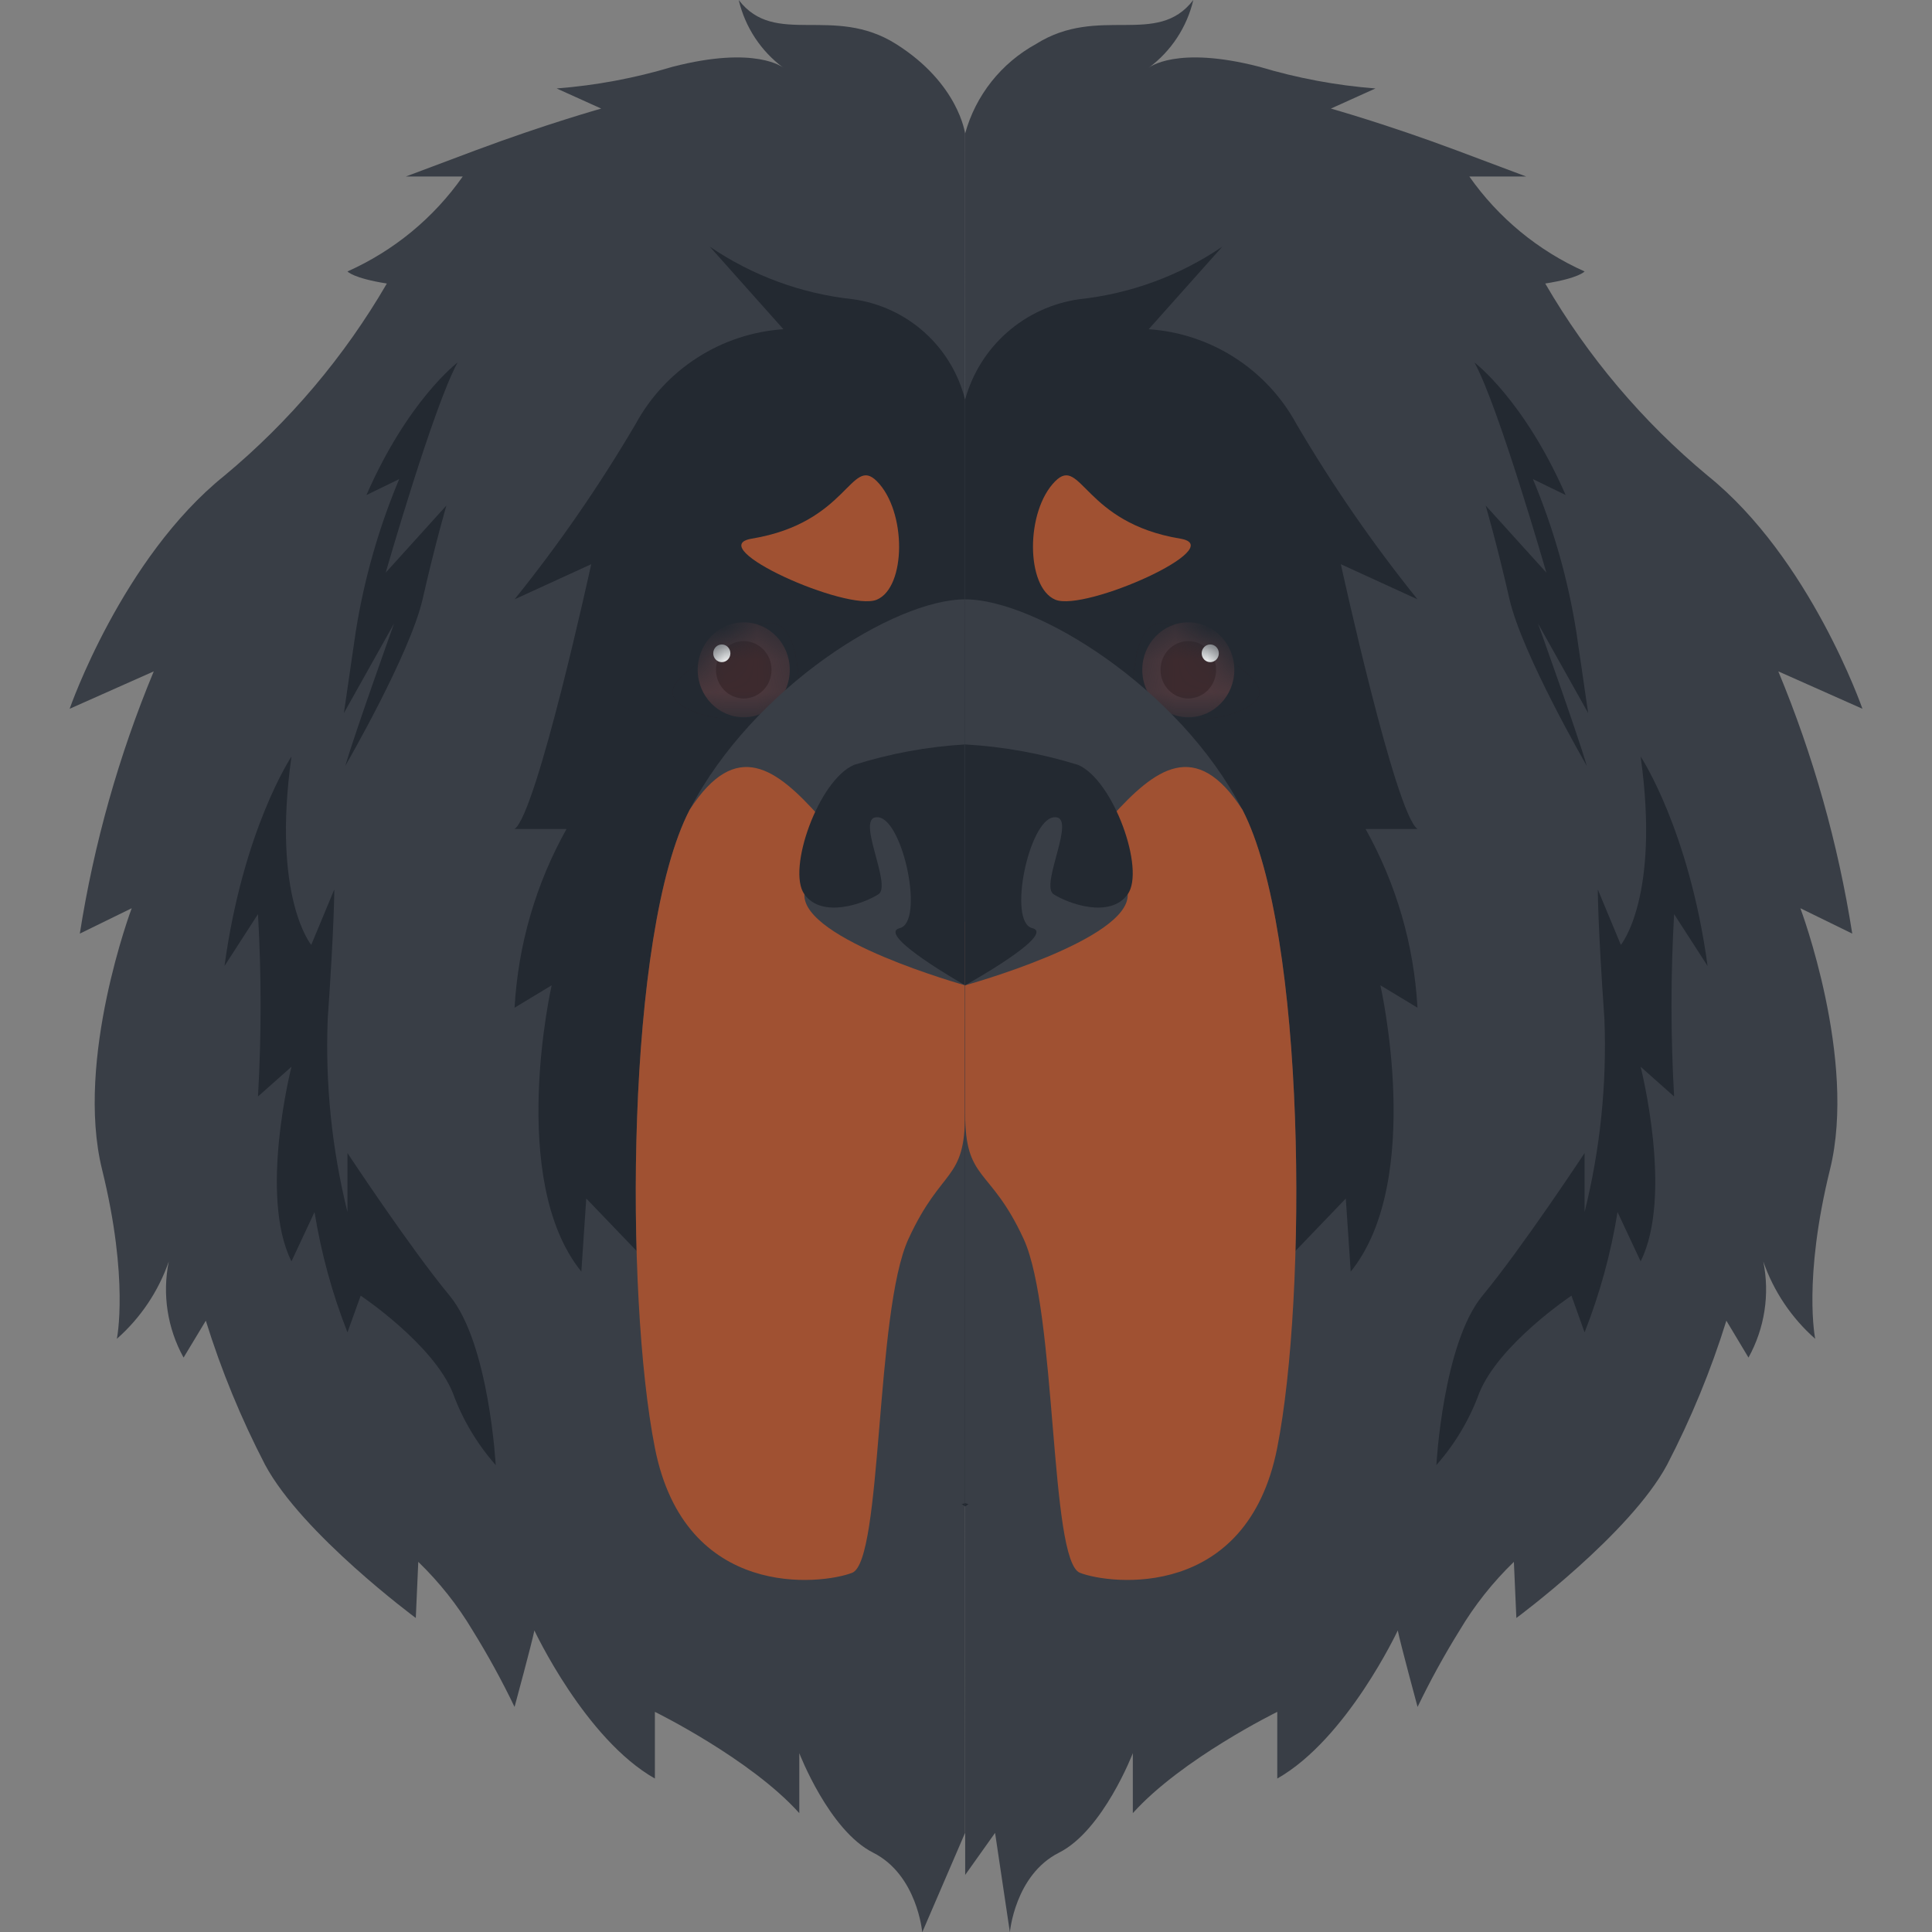 <svg width="60" height="60" viewBox="0 0 60 60" fill="none" xmlns="http://www.w3.org/2000/svg">
<rect x="0" y="0" width="60" height="60" fill="#808080" stroke="none"/>
<g clip-path="url(#clip0_16_5897)">
<path d="M29.972 4.149C29.972 4.149 29.776 2.596 27.828 1.367C25.88 0.139 24.072 1.474 22.942 0.001C23.141 0.845 23.632 1.59 24.329 2.105C24.329 2.105 23.486 1.402 20.885 2.075C19.713 2.427 18.507 2.653 17.287 2.747L18.671 3.372C18.671 3.372 16.938 3.858 14.772 4.668L12.606 5.481H14.371C13.467 6.77 12.229 7.789 10.791 8.43C10.791 8.43 10.961 8.639 12.014 8.805C10.696 11.074 8.989 13.094 6.971 14.771C3.784 17.333 2.163 22.012 2.163 22.012L4.775 20.85C3.689 23.464 2.918 26.198 2.479 28.994L4.09 28.206C4.09 28.206 2.326 32.894 3.169 36.316C4.013 39.737 3.629 41.578 3.629 41.578C4.365 40.93 4.92 40.103 5.241 39.178C5.036 40.195 5.199 41.253 5.701 42.161L6.392 41.015C6.872 42.559 7.488 44.056 8.233 45.491C9.384 47.639 12.913 50.248 12.913 50.248L12.99 48.505C13.644 49.137 14.212 49.853 14.678 50.635C15.154 51.403 15.589 52.196 15.98 53.01C15.98 53.01 16.519 51.024 16.596 50.635C16.596 50.635 18.172 54.007 20.338 55.234V53.163C20.338 53.163 23.308 54.621 24.823 56.309V54.446C24.823 54.446 25.744 56.846 27.116 57.536C28.488 58.227 28.641 60.009 28.641 60.009L29.971 56.922L29.972 4.149Z" fill="#393E46"/>
<path d="M29.972 12.413C29.769 11.605 29.329 10.876 28.708 10.32C28.087 9.764 27.315 9.406 26.489 9.293C24.896 9.123 23.369 8.562 22.044 7.661L24.329 10.224C23.379 10.288 22.461 10.591 21.66 11.105C20.858 11.618 20.2 12.325 19.744 13.161C18.624 15.068 17.367 16.89 15.981 18.612L18.361 17.522C18.361 17.522 16.673 25.267 15.981 25.745H17.594C16.64 27.448 16.089 29.346 15.981 31.295L17.133 30.599C17.133 30.599 15.752 36.646 18.054 39.491L18.207 37.221L22.197 41.378L29.972 46.784V12.413Z" fill="#232931"/>
<path d="M29.972 31.874C29.972 31.874 26.647 32.166 25.189 34.513C23.732 36.861 24.667 42.054 24.352 44.982C24.262 45.435 24.301 45.905 24.467 46.337C24.632 46.769 24.916 47.145 25.287 47.422C25.658 47.698 26.099 47.864 26.56 47.9C27.021 47.936 27.483 47.84 27.892 47.624C28.54 47.219 29.24 46.902 29.972 46.682V31.874Z" fill="#393E46"/>
<path d="M24.823 21.411C24.714 18.755 23.743 19.13 22.617 19.955C22.046 20.372 21.029 20.926 20.896 21.411C20.764 21.896 21.823 22.337 22.859 22.337C24.602 22.336 24.845 21.953 24.823 21.411Z" fill="#262128"/>
<path d="M24.823 21.411C24.714 18.755 23.743 19.13 22.617 19.955C22.046 20.372 21.029 20.926 20.896 21.411C20.764 21.896 21.823 22.337 22.859 22.337C24.602 22.336 24.845 21.953 24.823 21.411Z" fill="#232931"/>
<mask id="mask0_16_5897" style="mask-type:luminance" maskUnits="userSpaceOnUse" x="20" y="19" width="5" height="4">
<path d="M24.823 21.411C24.714 18.755 23.743 19.13 22.617 19.955C22.046 20.372 21.029 20.926 20.896 21.411C20.764 21.896 21.823 22.337 22.859 22.337C24.602 22.336 24.845 21.953 24.823 21.411Z" fill="white"/>
</mask>
<g mask="url(#mask0_16_5897)">
<path d="M23.098 22.276C23.887 22.276 24.527 21.616 24.527 20.802C24.527 19.988 23.887 19.327 23.098 19.327C22.308 19.327 21.668 19.988 21.668 20.802C21.668 21.616 22.308 22.276 23.098 22.276Z" fill="#4C383D"/>
<path d="M23.098 21.691C23.575 21.691 23.961 21.293 23.961 20.801C23.961 20.31 23.575 19.911 23.098 19.911C22.622 19.911 22.235 20.31 22.235 20.801C22.235 21.293 22.622 21.691 23.098 21.691Z" fill="#3D2A2E"/>
<path d="M22.416 20.564C22.563 20.564 22.683 20.441 22.683 20.289C22.683 20.137 22.563 20.014 22.416 20.014C22.269 20.014 22.15 20.137 22.15 20.289C22.15 20.441 22.269 20.564 22.416 20.564Z" fill="#FBFCFC"/>
</g>
<path d="M27.229 14.942C26.426 14.143 26.34 16.234 23.348 16.728C21.786 16.986 26.311 19.007 27.229 18.624C28.146 18.241 28.161 15.871 27.229 14.942Z" fill="#A05132"/>
<path d="M9.052 23.494C9.052 23.494 7.552 25.744 6.972 30L8.012 28.389C8.12 30.276 8.12 32.167 8.012 34.053L9.052 33.129C9.052 33.129 8.029 37.134 9.052 39.172L9.768 37.641C9.974 38.919 10.317 40.173 10.791 41.378L11.201 40.238C11.201 40.238 13.451 41.738 14.065 43.264C14.365 44.086 14.816 44.843 15.395 45.499C15.395 45.499 15.19 41.721 13.963 40.238C12.735 38.756 10.791 35.809 10.791 35.809V37.641C10.304 35.677 10.098 33.654 10.178 31.633C10.382 28.73 10.382 27.622 10.382 27.622L9.666 29.344C9.666 29.344 8.438 27.875 9.052 23.494Z" fill="#232931"/>
<path d="M14.211 11.258C14.211 11.258 12.674 12.414 11.38 15.374L12.397 14.879C11.759 16.401 11.306 17.993 11.047 19.622L10.68 22.145L12.237 19.366C12.237 19.366 11.041 22.704 10.722 23.786C10.722 23.786 12.738 20.311 13.127 18.598C13.516 16.886 13.864 15.699 13.864 15.699L11.978 17.784C11.978 17.784 13.467 12.603 14.211 11.258Z" fill="#232931"/>
<path d="M29.972 18.613C27.789 18.613 23.396 21.338 21.418 25.148C19.441 28.958 19.401 40.228 20.339 44.97C21.277 49.712 25.515 49.212 26.464 48.845C27.413 48.478 27.173 40.731 28.214 38.474C29.254 36.217 29.971 36.713 29.971 34.568L29.972 18.613Z" fill="#393E46"/>
<path d="M20.339 44.97C21.276 49.712 25.515 49.212 26.464 48.845C27.413 48.478 27.173 40.731 28.214 38.474C29.254 36.217 29.971 36.713 29.971 34.568V28.626C26.425 29.064 24.321 20.648 21.418 25.148C19.44 28.961 19.401 40.228 20.339 44.97Z" fill="#A05132"/>
<path d="M24.981 27.774C24.915 29.191 29.972 30.6 29.972 30.6V23.119C29.972 23.119 25.137 24.381 24.981 27.774Z" fill="#393E46"/>
<path d="M29.972 23.119C28.799 23.188 27.638 23.402 26.517 23.756C25.419 24.234 24.431 27.006 24.981 27.772C25.53 28.539 26.837 28.059 27.281 27.772C27.724 27.485 26.508 25.286 27.281 25.382C28.054 25.477 28.713 28.632 27.944 28.824C27.176 29.017 29.972 30.599 29.972 30.599V23.119Z" fill="#232931"/>
<path d="M29.972 4.149C30.134 3.561 30.412 3.012 30.791 2.534C31.169 2.057 31.64 1.66 32.174 1.367C34.123 0.139 35.931 1.474 37.059 0.001C36.861 0.844 36.37 1.59 35.674 2.105C35.674 2.105 36.516 1.402 39.117 2.075C40.289 2.427 41.495 2.653 42.716 2.747L41.332 3.372C41.332 3.372 43.065 3.858 45.23 4.668L47.396 5.481H45.631C46.535 6.77 47.773 7.789 49.211 8.43C49.211 8.43 49.041 8.639 47.989 8.805C49.306 11.074 51.013 13.093 53.031 14.771C56.218 17.333 57.84 22.012 57.84 22.012L55.227 20.85C56.313 23.464 57.084 26.198 57.523 28.994L55.912 28.206C55.912 28.206 57.677 32.894 56.833 36.316C55.989 39.737 56.373 41.578 56.373 41.578C55.637 40.93 55.082 40.103 54.761 39.178C54.967 40.195 54.803 41.253 54.301 42.161L53.614 41.015C53.134 42.559 52.517 44.056 51.772 45.491C50.621 47.639 47.092 50.248 47.092 50.248L47.015 48.505C46.361 49.137 45.793 49.853 45.328 50.635C44.851 51.403 44.416 52.196 44.024 53.01C44.024 53.01 43.486 51.024 43.409 50.635C43.409 50.635 41.832 54.007 39.667 55.234V53.163C39.667 53.163 36.697 54.621 35.181 56.309V54.446C35.181 54.446 34.261 56.846 32.889 57.536C31.517 58.227 31.363 60.009 31.363 60.009L30.903 56.922L29.975 58.227L29.972 4.149Z" fill="#393E46"/>
<path d="M29.972 12.413C30.193 11.604 30.646 10.877 31.276 10.323C31.905 9.769 32.683 9.411 33.513 9.293C35.107 9.123 36.634 8.562 37.959 7.661L35.674 10.224C36.623 10.288 37.541 10.591 38.342 11.105C39.144 11.618 39.803 12.326 40.258 13.161C41.377 15.068 42.635 16.89 44.021 18.612L41.641 17.522C41.641 17.522 43.333 25.267 44.021 25.745H42.409C43.362 27.448 43.913 29.346 44.021 31.295L42.869 30.599C42.869 30.599 44.25 36.646 41.948 39.491L41.795 37.221L37.805 41.378L29.972 46.784V12.413Z" fill="#232931"/>
<path d="M29.972 31.874C29.972 31.874 33.355 32.166 34.813 34.513C36.271 36.861 35.336 42.054 35.649 44.982C35.74 45.435 35.701 45.905 35.536 46.337C35.37 46.769 35.086 47.145 34.715 47.422C34.345 47.699 33.903 47.864 33.442 47.9C32.981 47.936 32.52 47.84 32.111 47.624C31.445 47.213 30.725 46.896 29.972 46.682V31.874Z" fill="#393E46"/>
<path d="M35.177 21.411C35.286 18.755 36.257 19.13 37.383 19.955C37.954 20.372 38.971 20.926 39.103 21.411C39.235 21.896 38.177 22.337 37.14 22.337C35.4 22.336 35.157 21.953 35.177 21.411Z" fill="#262128"/>
<path d="M35.177 21.411C35.286 18.755 36.257 19.13 37.383 19.955C37.954 20.372 38.971 20.926 39.103 21.411C39.235 21.896 38.177 22.337 37.14 22.337C35.4 22.336 35.157 21.953 35.177 21.411Z" fill="#232931"/>
<mask id="mask1_16_5897" style="mask-type:luminance" maskUnits="userSpaceOnUse" x="35" y="19" width="5" height="4">
<path d="M35.177 21.411C35.286 18.755 36.257 19.13 37.383 19.955C37.954 20.372 38.971 20.926 39.103 21.411C39.235 21.896 38.177 22.337 37.14 22.337C35.4 22.336 35.157 21.953 35.177 21.411Z" fill="white"/>
</mask>
<g mask="url(#mask1_16_5897)">
<path d="M36.904 22.276C37.693 22.276 38.333 21.616 38.333 20.802C38.333 19.988 37.693 19.327 36.904 19.327C36.114 19.327 35.474 19.988 35.474 20.802C35.474 21.616 36.114 22.276 36.904 22.276Z" fill="#4C383D"/>
<path d="M36.904 21.691C37.38 21.691 37.767 21.293 37.767 20.801C37.767 20.31 37.38 19.911 36.904 19.911C36.427 19.911 36.041 20.31 36.041 20.801C36.041 21.293 36.427 21.691 36.904 21.691Z" fill="#3D2A2E"/>
<path d="M37.586 20.564C37.733 20.564 37.852 20.441 37.852 20.289C37.852 20.137 37.733 20.014 37.586 20.014C37.439 20.014 37.319 20.137 37.319 20.289C37.319 20.441 37.439 20.564 37.586 20.564Z" fill="#FBFCFC"/>
</g>
<path d="M32.774 14.942C33.576 14.143 33.662 16.234 36.654 16.728C38.217 16.986 33.691 19.007 32.774 18.624C31.857 18.241 31.841 15.871 32.774 14.942Z" fill="#A05132"/>
<path d="M50.951 23.494C50.951 23.494 52.451 25.744 53.031 30L51.991 28.389C51.883 30.276 51.883 32.167 51.991 34.053L50.951 33.129C50.951 33.129 51.974 37.134 50.951 39.172L50.234 37.641C50.029 38.92 49.686 40.173 49.211 41.378L48.803 40.238C48.803 40.238 46.553 41.738 45.938 43.264C45.638 44.086 45.187 44.843 44.608 45.499C44.608 45.499 44.812 41.721 46.04 40.238C47.267 38.756 49.211 35.809 49.211 35.809V37.641C49.699 35.677 49.906 33.654 49.826 31.633C49.621 28.73 49.621 27.622 49.621 27.622L50.337 29.344C50.337 29.344 51.564 27.875 50.951 23.494Z" fill="#232931"/>
<path d="M45.791 11.258C45.791 11.258 47.328 12.414 48.623 15.374L47.606 14.879C48.243 16.401 48.696 17.993 48.954 19.622L49.322 22.145L47.765 19.366C47.765 19.366 48.962 22.704 49.28 23.786C49.28 23.786 47.265 20.311 46.876 18.598C46.486 16.886 46.138 15.699 46.138 15.699L48.024 17.784C48.024 17.784 46.534 12.603 45.791 11.258Z" fill="#232931"/>
<path d="M29.972 18.613C32.155 18.613 36.606 21.338 38.584 25.148C40.562 28.958 40.601 40.228 39.664 44.97C38.726 49.712 34.487 49.212 33.539 48.845C32.591 48.478 32.83 40.731 31.789 38.474C30.747 36.217 29.973 36.713 29.973 34.568L29.972 18.613Z" fill="#393E46"/>
<path d="M39.664 44.97C38.726 49.712 34.487 49.212 33.539 48.845C32.591 48.478 32.829 40.731 31.789 38.474C30.748 36.217 29.973 36.713 29.973 34.568V28.626C33.52 29.064 35.682 20.648 38.586 25.148C40.562 28.961 40.601 40.228 39.664 44.97Z" fill="#A05132"/>
<path d="M35.022 27.774C35.084 29.191 29.972 30.6 29.972 30.6V23.119C29.972 23.119 34.864 24.381 35.022 27.774Z" fill="#393E46"/>
<path d="M29.972 23.119C31.165 23.187 32.344 23.401 33.485 23.756C34.583 24.234 35.571 27.006 35.022 27.772C34.473 28.539 33.166 28.059 32.721 27.772C32.277 27.485 33.495 25.286 32.721 25.382C31.948 25.477 31.289 28.632 32.057 28.824C32.826 29.017 29.972 30.599 29.972 30.599V23.119Z" fill="#232931"/>
</g>
<defs>
<clipPath id="clip0_16_5897">
<rect width="60" height="60" fill="white"/>
</clipPath>
</defs>
</svg>

